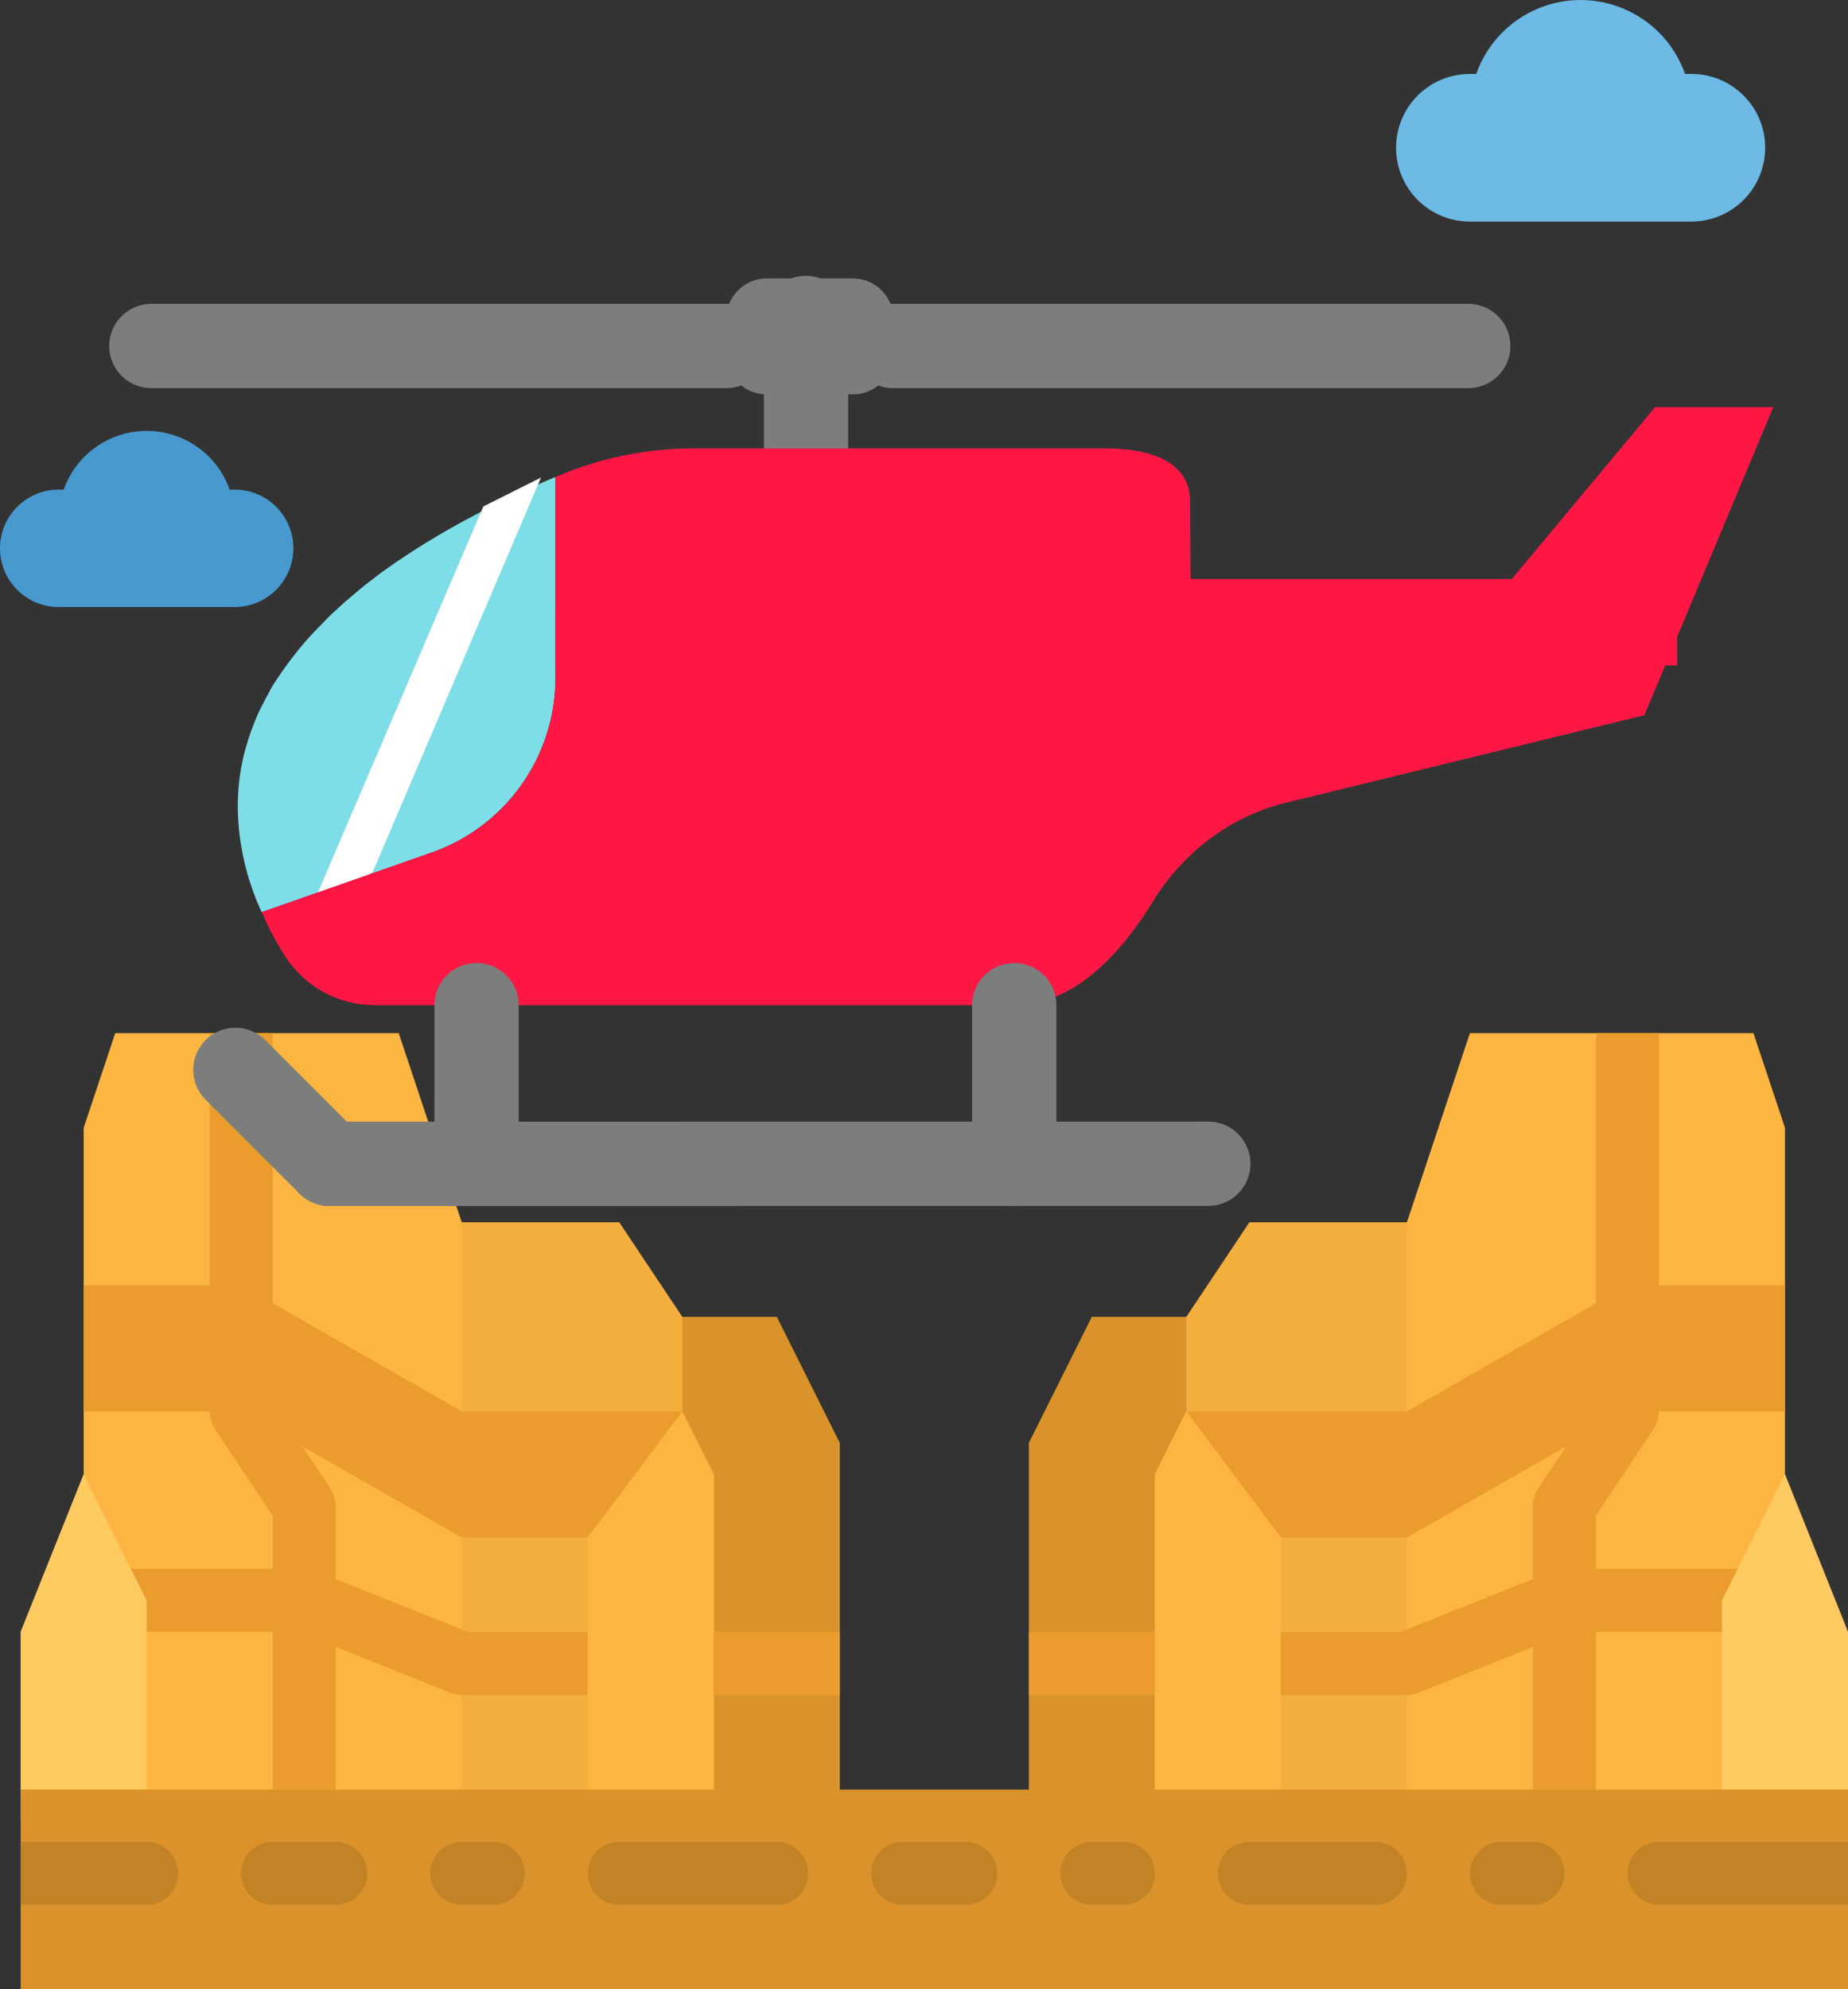 <?xml version="1.0" encoding="utf-8"?>
<!-- Generator: Adobe Illustrator 16.0.0, SVG Export Plug-In . SVG Version: 6.00 Build 0)  -->
<!DOCTYPE svg PUBLIC "-//W3C//DTD SVG 1.1//EN" "http://www.w3.org/Graphics/SVG/1.1/DTD/svg11.dtd">
<svg version="1.1" id="Layer_1" xmlns="http://www.w3.org/2000/svg" xmlns:xlink="http://www.w3.org/1999/xlink" x="0px" y="0px"
	 width="43.856px" height="47.19px" viewBox="0 0 43.856 47.19" enable-background="new 0 0 43.856 47.19" xml:space="preserve">
<rect x="0" y="0" width="43.856" height="47.19" fill="#333333" stroke="none"/>
<g>
	<path fill="#DA922A" d="M24.416,34.233v8.969h3.738V34.98l0.748-1.495v-2.243h-2.991L24.416,34.233z"/>
	<path fill="#DA922A" d="M19.93,34.233v8.969h-3.738V34.98l-0.748-1.495v-2.243h2.991L19.93,34.233z"/>
	<path fill="#F3AF3E" d="M34.136,28.999H29.65l-1.496,2.243v2.242l-0.748,1.496v8.222h6.729V28.999z"/>
	<path fill="#F3AF3E" d="M10.21,28.999h4.486l1.496,2.243v2.242l0.748,1.496v8.222H10.21V28.999z"/>
	<path fill="#FBB540" d="M10.958,28.999v14.203H0.49v-4.483l1.496-3.738v-8.225l0.748-2.243h6.729L10.958,28.999z"/>
	<path fill="#EA9D2D" d="M14.789,36.477l-3.832-0.002l-5.234-2.99l-3.738-0.001v-2.991h3.738l5.234,2.991h5.234L14.789,36.477z"/>
	<path fill="#EA9D2D" d="M19.93,38.717v1.496h-8.972c-0.095,0-0.189-0.019-0.278-0.054l-3.604-1.442H2.826
		c-0.413,0-0.748-0.335-0.748-0.747s0.334-0.748,0.748-0.748h4.393c0.095,0,0.19,0.018,0.278,0.054l3.604,1.441H19.93z"/>
	<path fill="#6CBAE5" d="M40.139,1.754h-0.15c-0.483-1.368-1.985-2.086-3.353-1.604c-0.749,0.265-1.338,0.854-1.603,1.604h-0.15
		c-0.968,0-1.752,0.783-1.752,1.752c0,0.967,0.785,1.751,1.752,1.751h5.255c0.968,0,1.752-0.784,1.752-1.751
		C41.892,2.537,41.107,1.754,40.139,1.754z"/>
	<path fill="#4799CF" d="M5.569,11.616H5.45c-0.384-1.088-1.577-1.657-2.665-1.273c-0.595,0.21-1.063,0.678-1.273,1.273H1.392
		C0.623,11.616,0,12.24,0,13.009s0.623,1.393,1.392,1.393h4.177c0.769,0,1.393-0.624,1.393-1.393S6.338,11.616,5.569,11.616z"/>
	<path fill="#EA9D2D" d="M7.967,35.728v6.73H6.471v-6.503l-1.37-2.056c-0.081-0.123-0.125-0.267-0.125-0.414v-8.973h1.496v8.747
		l1.37,2.054C7.923,35.436,7.966,35.581,7.967,35.728z"/>
	<path fill="#FBB540" d="M13.948,43.202v-6.726l2.243-2.992l0.748,1.496v8.222H13.948z"/>
	<path fill="#FFC961" d="M1.985,34.979L3.48,37.97v4.488H0.49v-3.739L1.985,34.979z"/>
	<path fill="#FBB540" d="M33.388,28.999v14.203h10.468v-4.483L42.36,34.98v-8.225l-0.748-2.243h-6.729L33.388,28.999z"/>
	<path fill="#EA9D2D" d="M29.557,36.477l3.831-0.002l5.234-2.99l3.738-0.001v-2.991h-3.738l-5.234,2.991h-5.233L29.557,36.477z"/>
	<path fill="#EA9D2D" d="M24.416,38.717v1.496h8.972c0.095,0,0.19-0.019,0.278-0.054l3.604-1.442h4.25
		c0.413,0,0.748-0.335,0.748-0.747s-0.334-0.748-0.748-0.748h-4.393c-0.096,0-0.19,0.018-0.278,0.054l-3.604,1.441H24.416z"/>
	<path fill="#EA9D2D" d="M36.379,35.728v6.73h1.496v-6.503l1.37-2.056c0.081-0.123,0.125-0.267,0.125-0.414v-8.973h-1.495v8.747
		l-1.371,2.054C36.422,35.436,36.379,35.581,36.379,35.728z"/>
	<path fill="#FBB540" d="M30.397,43.202v-6.726l-2.243-2.992l-0.748,1.496v8.222H30.397z"/>
	<path fill="#FFC961" d="M42.36,34.979l-1.495,2.991v4.488h2.991v-3.739L42.36,34.979z"/>
	<path fill="#DA922A" d="M0.49,42.458h43.366v4.732H0.49V42.458z"/>
	<path fill="#C38325" d="M22.92,45.193h-1.496c-0.413,0-0.748-0.335-0.748-0.748s0.335-0.747,0.748-0.747h1.496
		c0.413,0,0.748,0.334,0.748,0.747S23.333,45.193,22.92,45.193z"/>
	<path fill="#C38325" d="M26.659,45.193h-0.748c-0.413,0-0.748-0.335-0.748-0.748s0.334-0.747,0.748-0.747h0.748
		c0.413,0,0.748,0.334,0.748,0.747S27.072,45.193,26.659,45.193z"/>
	<path fill="#C38325" d="M36.379,45.193h-0.748c-0.413,0-0.748-0.335-0.748-0.748s0.335-0.747,0.748-0.747h0.748
		c0.413,0,0.748,0.334,0.748,0.747S36.792,45.193,36.379,45.193z"/>
	<path fill="#C38325" d="M7.967,45.193H6.471c-0.413,0-0.748-0.335-0.748-0.748s0.335-0.747,0.748-0.747h1.496
		c0.413,0,0.748,0.334,0.748,0.747S8.379,45.193,7.967,45.193z"/>
	<path fill="#C38325" d="M11.705,45.193h-0.748c-0.413,0-0.748-0.335-0.748-0.748s0.334-0.747,0.748-0.747h0.748
		c0.413,0,0.748,0.334,0.748,0.747S12.118,45.193,11.705,45.193z"/>
	<path fill="#C38325" d="M32.64,45.193h-2.99c-0.413,0-0.748-0.335-0.748-0.748s0.335-0.747,0.748-0.747h2.99
		c0.413,0,0.748,0.334,0.748,0.747S33.053,45.193,32.64,45.193z"/>
	<path fill="#C38325" d="M43.856,43.698v1.495H39.37c-0.413,0-0.748-0.335-0.748-0.748s0.334-0.747,0.748-0.747H43.856z"/>
	<path fill="#C38325" d="M18.435,45.193h-3.739c-0.413,0-0.748-0.335-0.748-0.748s0.334-0.747,0.748-0.747h3.739
		c0.413,0,0.747,0.334,0.747,0.747S18.848,45.193,18.435,45.193z"/>
	<path fill="#C38325" d="M4.229,44.445c0,0.413-0.335,0.748-0.748,0.748H0.49v-1.495H3.48C3.893,43.698,4.229,44.032,4.229,44.445z"
		/>
	<g id="helicopter">
		
			<line fill="none" stroke="#7C7D7D" stroke-width="2" stroke-linecap="round" stroke-linejoin="round" stroke-miterlimit="10" x1="19.128" y1="10.646" x2="19.128" y2="7.544"/>
		<path fill="#7EDEE8" d="M13.182,11.317v4.761c0,1.875-1.183,3.538-2.949,4.152l-0.062,0.022l-3.955,1.388H6.21
			c-0.041-0.089-0.082-0.184-0.124-0.279c-0.027-0.068-0.054-0.144-0.082-0.22c-0.103-0.28-0.185-0.574-0.247-0.889
			c-0.129-0.651-0.164-1.361-0.02-2.114c0.027-0.131,0.054-0.26,0.095-0.391c0.035-0.13,0.076-0.26,0.124-0.396
			c0.035-0.09,0.069-0.178,0.103-0.267c0.021-0.048,0.041-0.097,0.062-0.144c0.048-0.104,0.096-0.199,0.151-0.303
			c0.027-0.061,0.062-0.116,0.096-0.177c0.048-0.103,0.109-0.205,0.178-0.308c0.164-0.253,0.342-0.493,0.534-0.732
			c0.143-0.178,0.293-0.343,0.451-0.506c0.158-0.165,0.315-0.329,0.486-0.479c0.109-0.104,0.219-0.199,0.335-0.295
			c0.144-0.123,0.288-0.247,0.445-0.363c0.109-0.082,0.219-0.172,0.335-0.252c0.13-0.09,0.26-0.186,0.397-0.274
			c0.964-0.649,2.141-1.286,3.571-1.902C13.127,11.337,13.154,11.33,13.182,11.317z"/>
		<polygon fill="#FFFFFF" points="12.839,11.33 8.842,20.697 7.366,21.593 11.471,12.015 		"/>
		<path fill="#FE1744" d="M42.082,9.661l-3.059,7.308l-8.491,2.072c-0.849,0.206-1.615,0.63-2.244,1.212
			c-0.363,0.334-0.684,0.724-0.944,1.155c-0.711,1.155-1.827,2.437-3.277,2.437H8.892c-0.862,0-1.656-0.438-2.121-1.156
			c-0.144-0.227-0.294-0.479-0.424-0.761c-0.021-0.047-0.047-0.094-0.068-0.144c-0.021-0.047-0.042-0.095-0.062-0.144l3.955-1.388
			l0.062-0.022c1.766-0.614,2.949-2.277,2.949-4.152v-4.761c1.033-0.446,2.142-0.678,3.263-0.678h9.778
			c1.464,0,2.012,0.548,2.018,1.231l0.014,1.868h7.622l3.4-4.078H42.082z"/>
		<rect x="13.182" y="14.428" fill="#FE1744" width="26.621" height="1.36"/>
		<path fill="#FE1744" d="M28.289,20.253c-0.363,0.334-0.684,0.724-0.944,1.155c-0.711,1.155-1.827,2.437-3.277,2.437H8.892
			c-0.862,0-1.656-0.438-2.121-1.156c-0.144-0.227-0.294-0.479-0.424-0.761c-0.021-0.047-0.047-0.094-0.068-0.144
			c-0.021-0.047-0.042-0.095-0.062-0.144l3.955-1.388H28.289z"/>
		<path fill="#7C7D7D" d="M18.191,9.357h2.054c0.525,0,0.955-0.43,0.955-0.955V7.562c0-0.526-0.43-0.956-0.955-0.956h-2.054
			c-0.525,0-0.956,0.43-0.956,0.956v0.841C17.236,8.928,17.666,9.357,18.191,9.357z"/>
		
			<line fill="none" stroke="#7C7D7D" stroke-width="2" stroke-linecap="round" stroke-linejoin="round" stroke-miterlimit="10" x1="17.236" y1="8.209" x2="3.592" y2="8.209"/>
		
			<line fill="none" stroke="#7C7D7D" stroke-width="2" stroke-linecap="round" stroke-linejoin="round" stroke-miterlimit="10" x1="34.845" y1="8.209" x2="21.2" y2="8.209"/>
		
			<line fill="none" stroke="#7C7D7D" stroke-width="2" stroke-linecap="round" stroke-linejoin="round" stroke-miterlimit="10" x1="24.07" y1="23.848" x2="24.07" y2="27.61"/>
		
			<line fill="none" stroke="#7C7D7D" stroke-width="2" stroke-linecap="round" stroke-linejoin="round" stroke-miterlimit="10" x1="11.31" y1="23.848" x2="11.31" y2="27.612"/>
		
			<line fill="none" stroke="#7C7D7D" stroke-width="2" stroke-linecap="round" stroke-linejoin="round" stroke-miterlimit="10" x1="28.675" y1="27.61" x2="7.816" y2="27.612"/>
		
			<line fill="none" stroke="#7C7D7D" stroke-width="2" stroke-linecap="round" stroke-linejoin="round" stroke-miterlimit="10" x1="7.816" y1="27.612" x2="5.587" y2="25.383"/>
	</g>
</g>
</svg>

